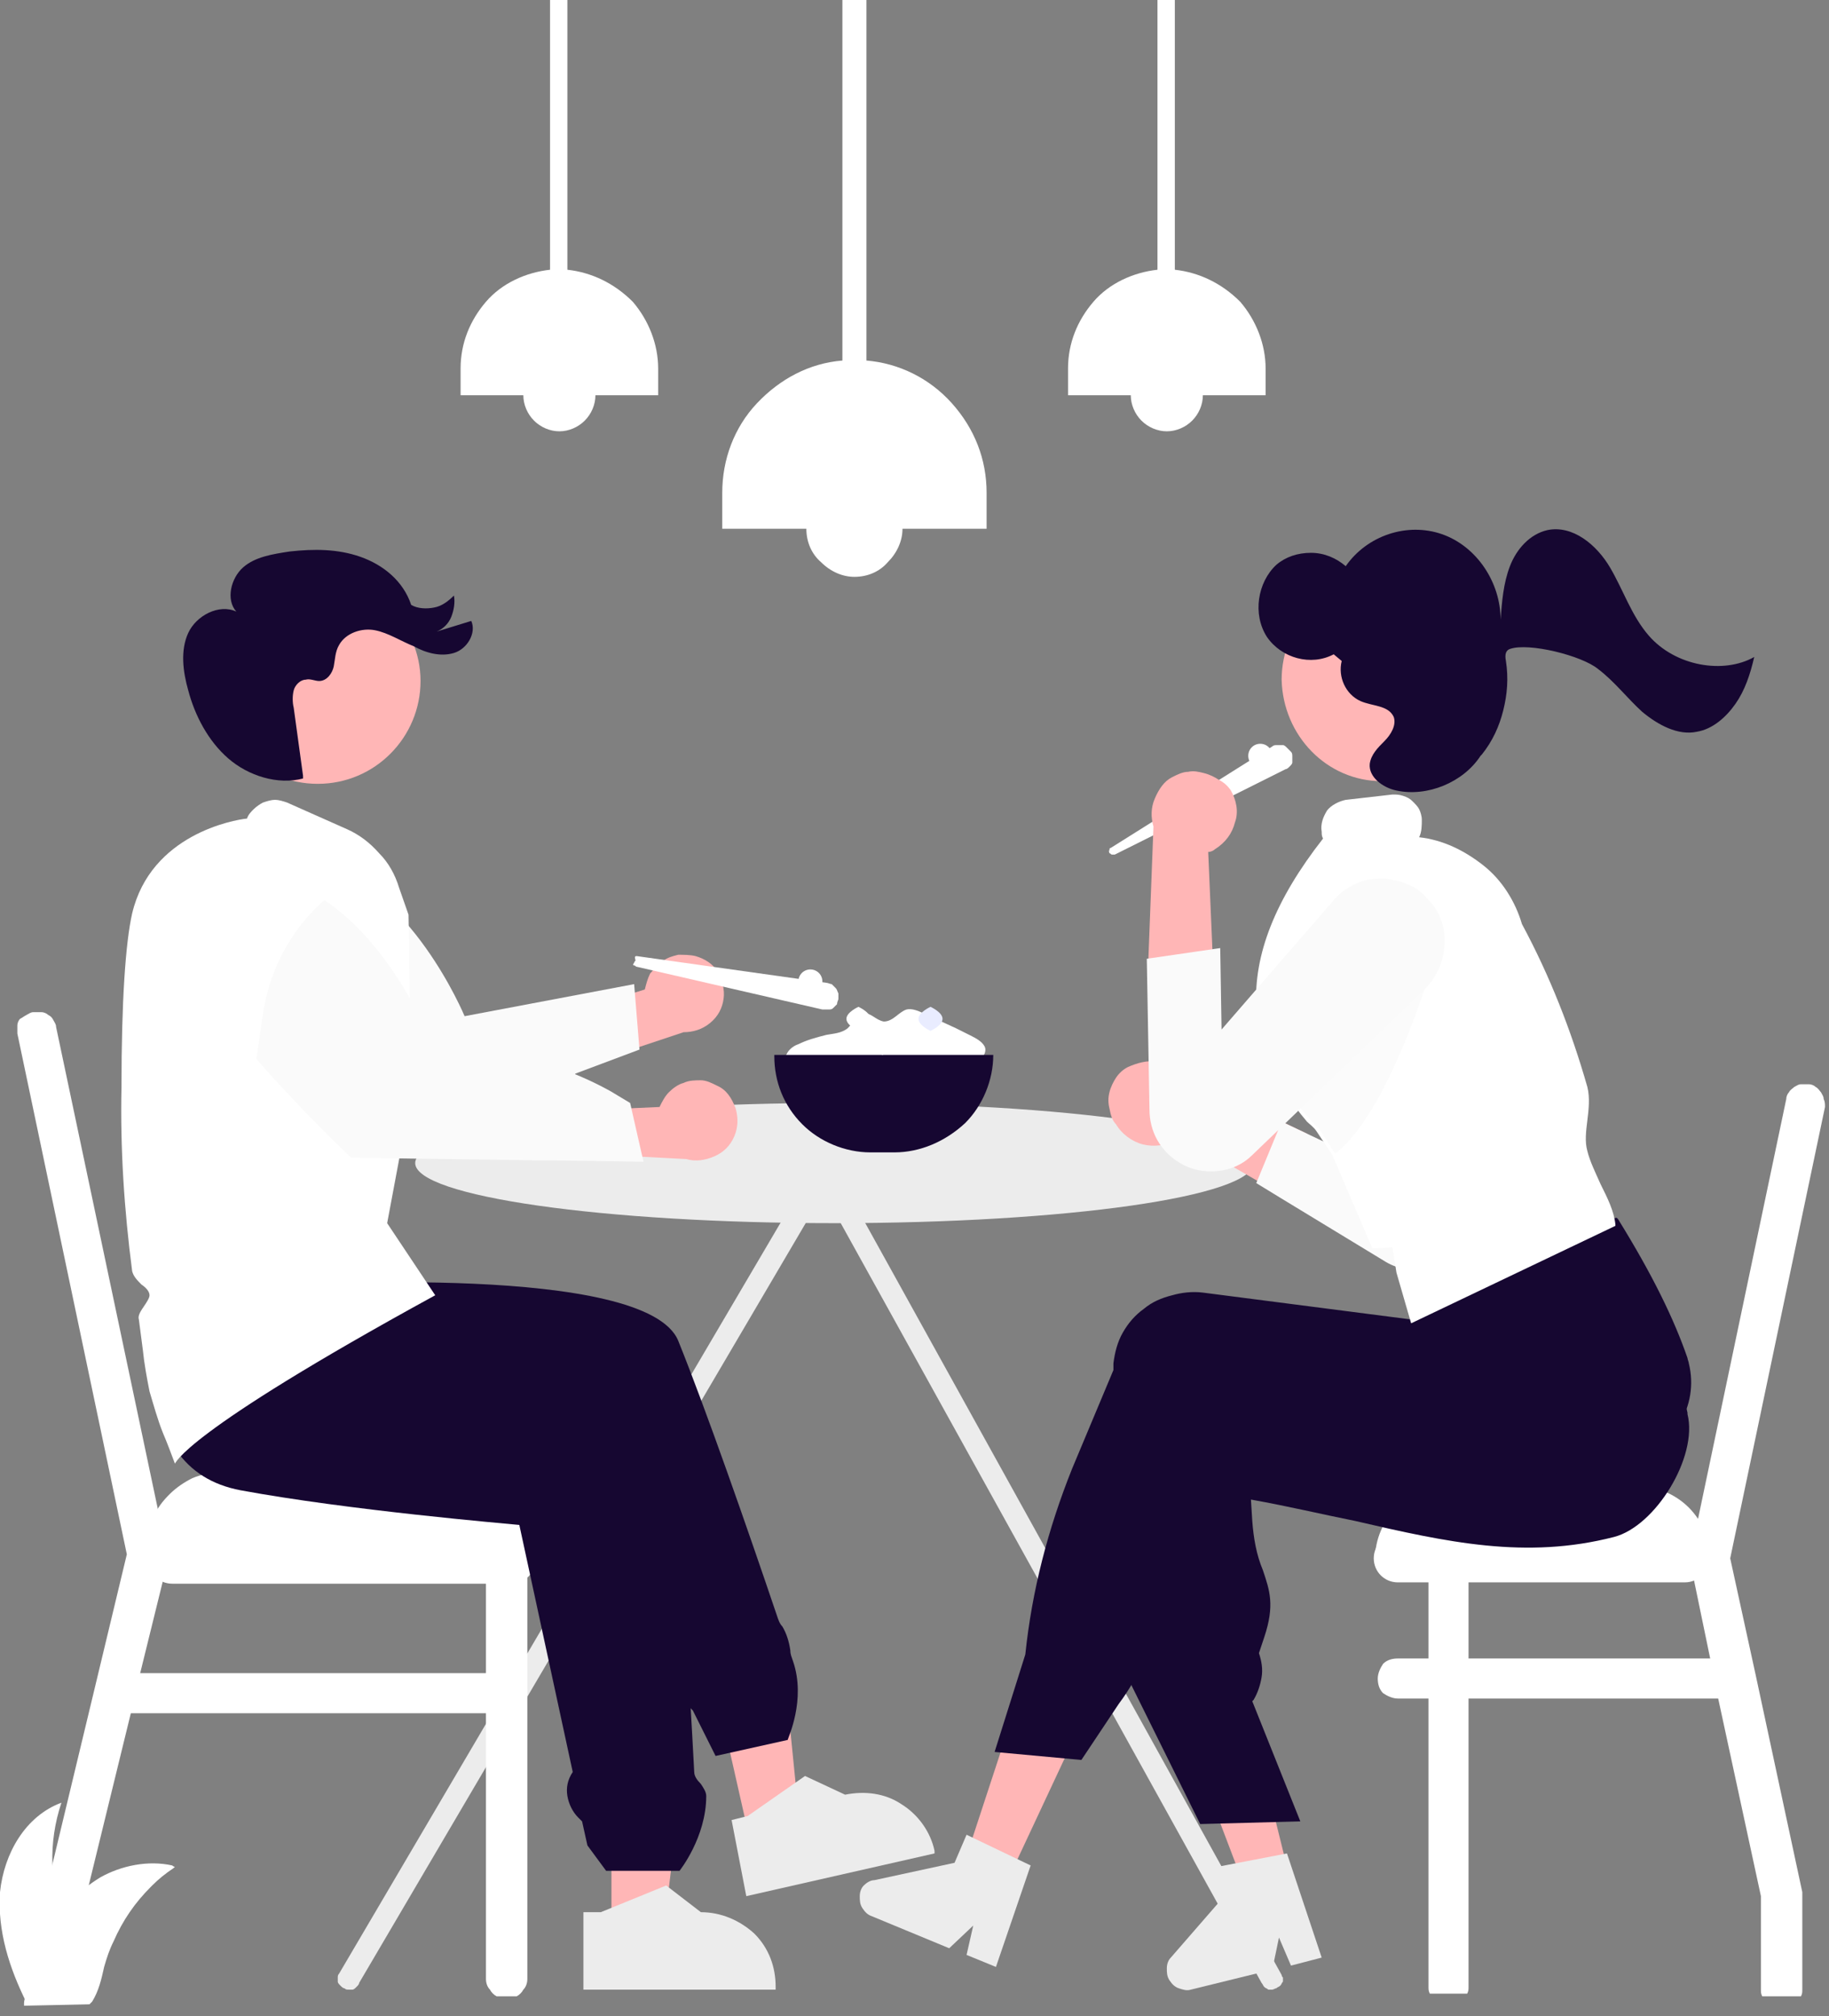 <?xml version="1.0" encoding="utf-8"?>
<!-- Generator: Adobe Illustrator 27.8.0, SVG Export Plug-In . SVG Version: 6.00 Build 0)  -->
<svg version="1.1" id="Layer_1" xmlns="http://www.w3.org/2000/svg" xmlns:xlink="http://www.w3.org/1999/xlink" x="0px" y="0px"
	 viewBox="0 0 137 151" style="enable-background:new 0 0 137 151;" xml:space="preserve">
<rect x="0" y="0" width="137" height="151" fill="#808080" stroke="none"/>
<style type="text/css">
	.st0{fill:#ECECEC;}
	.st1{fill:#FFB6B6;}
	.st2{fill:#160731;}
	.st3{fill:#FFFFFF;}
	.st4{fill:#FAFAFA;}
	.st5{opacity:0.2;fill:#ECECEC;enable-background:new    ;}
	.st6{fill:#E9ECFF;}
</style>
<path class="st0" d="M96,147.9L62.6,87.6c0-0.1-0.1-0.3-0.1-0.4c-0.1-0.1-0.2-0.2-0.3-0.3c-0.1-0.1-0.3-0.1-0.5-0.1c0,0,0,0,0,0
	c0,0,0,0,0,0c-0.2,0-0.5,0.1-0.6,0.2c-0.2,0.2-0.3,0.4-0.3,0.6l-35.4,60.2c-0.1,0.1-0.1,0.2-0.1,0.3c0,0.1,0,0.2,0,0.3
	c0,0.1,0.1,0.2,0.2,0.3c0.1,0.1,0.2,0.2,0.3,0.2c0.1,0.1,0.2,0.1,0.3,0.1c0.1,0,0.2,0,0.3,0c0.1,0,0.2-0.1,0.3-0.2
	c0.1-0.1,0.2-0.2,0.2-0.3l34.8-59.2l32.8,59.2c0.1,0.1,0.1,0.2,0.2,0.3c0.1,0.1,0.2,0.1,0.3,0.2c0.1,0,0.2,0,0.3,0
	c0.1,0,0.2-0.1,0.3-0.1c0.1-0.1,0.2-0.1,0.3-0.2c0.1-0.1,0.1-0.2,0.2-0.3c0-0.1,0-0.2,0-0.3C96.1,148.1,96,148,96,147.9z"/>
<path class="st1" d="M56.1,137.5l3.8-0.9l-1.5-15l-5.6,1.3L56.1,137.5z"/>
<path class="st2" d="M59,130.3l-5.4,1.2l-1.7-3.4l-0.1-0.1c-0.8-0.9-1.2-2.1-1.2-3.3l-4.5-11.8l-0.4-0.2c-0.3-0.1-0.5-0.3-0.7-0.6
	s-0.4-0.5-0.4-0.8c-0.1-0.3-0.1-0.6-0.1-0.9c0-0.3,0.2-0.6,0.3-0.9l-0.5-1.2l-13.3,0l0,0l-16.4-4.6l1.7-10.3l4.6,2.9
	c1.5-0.1,27.5-1.7,29.9,4.1c2.1,5.2,5.2,14.1,7.4,20.6c0.1,0.3,0.2,0.6,0.4,0.8c0.3,0.5,0.5,1.1,0.6,1.8c0,0.3,0.1,0.5,0.2,0.8
	C60.4,127.3,59,130.2,59,130.3L59,130.3z"/>
<path class="st0" d="M54.8,136.3L56,136l4.3-3l3,1.4h0c1.5-0.3,3-0.1,4.2,0.7c1.3,0.8,2.2,2.1,2.5,3.5l0,0.2l-14.1,3.2L54.8,136.3z"
	/>
<path class="st3" d="M0,141.7c0.3-2.9,1.9-5.7,4.6-6.7c-1,3-0.9,6.2,0.3,9.1c0.5,1.1,1.1,2.3,0.7,3.5c-0.2,0.7-0.8,1.3-1.5,1.6
	c-0.7,0.4-1.4,0.5-2.1,0.7L2,150C0.7,147.4-0.2,144.6,0,141.7z"/>
<path class="st3" d="M13.1,139.8c0,0-0.1,0.1-0.1,0.1c-0.6,0.4-1.1,0.8-1.6,1.3c0,0-0.1,0.1-0.1,0.1c-1.2,1.2-2.1,2.5-2.8,4.1
	c-0.3,0.6-0.5,1.2-0.7,1.9c-0.2,0.9-0.4,1.8-0.9,2.6c-0.1,0.1-0.1,0.1-0.2,0.2l-4.7,0.1c0,0,0,0,0,0l-0.2,0c0,0,0-0.1,0-0.1
	c0,0,0,0,0-0.1c0,0,0,0,0,0c0,0,0,0,0,0c0,0,0,0,0,0c0-0.2,0.1-0.4,0.1-0.6c0,0,0,0,0,0c0.3-1.5,0.8-2.9,1.5-4.3c0,0,0-0.1,0.1-0.1
	c0.3-0.6,0.7-1.2,1.1-1.7c0.2-0.3,0.5-0.6,0.7-0.9c0.6-0.7,1.4-1.3,2.2-1.8c1.6-0.9,3.6-1.3,5.4-0.9C13,139.8,13.1,139.8,13.1,139.8
	z"/>
<path class="st3" d="M95.5,135.1c-0.1,0.2-0.3,0.4-0.5,0.5c-0.2,0.1-0.4,0.2-0.7,0.2c-0.1,0-0.1,0.2,0,0.2c0.3,0,0.5-0.1,0.7-0.2
	c0.2-0.1,0.4-0.3,0.5-0.5c0,0,0,0,0-0.1c0,0,0,0,0-0.1C95.6,135.1,95.5,135.1,95.5,135.1C95.5,135.1,95.5,135.1,95.5,135.1
	L95.5,135.1z"/>
<path class="st3" d="M94.4,57.5c0.5,0,0.9-0.4,0.9-0.9s-0.4-0.9-0.9-0.9c-0.5,0-0.9,0.4-0.9,0.9S93.9,57.5,94.4,57.5z"/>
<path class="st3" d="M83.2,63.5l12.1-7.6c0.1-0.1,0.2-0.1,0.4-0.1c0.1,0,0.3,0,0.4,0c0.1,0,0.2,0.1,0.3,0.2c0.1,0.1,0.2,0.2,0.3,0.3
	c0.1,0.1,0.1,0.2,0.1,0.4c0,0.1,0,0.3,0,0.4c0,0.1-0.1,0.2-0.2,0.3c-0.1,0.1-0.2,0.2-0.3,0.2L83.5,64c-0.1,0-0.2,0-0.2,0
	c-0.1,0-0.1-0.1-0.2-0.1c0-0.1-0.1-0.2,0-0.2C83.1,63.6,83.1,63.5,83.2,63.5L83.2,63.5z"/>
<path class="st3" d="M58.9,79.8c-0.1-0.1-0.1-0.3-0.1-0.5c0-0.2,0.1-0.3,0.2-0.5c0.2-0.3,0.5-0.5,0.8-0.6c0.6-0.3,1.3-0.5,2.1-0.7
	c0.5-0.1,1.1-0.1,1.6-0.5c0.4-0.4,0.7-1,1.2-1.1c0.5-0.1,0.9,0.5,1.5,0.6c0.7,0,1.1-0.7,1.7-0.9c0.4-0.1,0.9,0.1,1.3,0.3l2.4,1.1
	l1.2,0.6c0.4,0.2,0.9,0.5,1,0.9c0.1,0.6-0.6,1.1-1.2,1.3C68.1,81.5,63.3,81.5,58.9,79.8"/>
<path class="st0" d="M62.5,91.6c17.4,0,31.4-2,31.4-4.5c0-2.5-14.1-4.5-31.4-4.5c-17.4,0-31.4,2-31.4,4.5
	C31.1,89.6,45.2,91.6,62.5,91.6z"/>
<path class="st3" d="M126.2,114.9h-21.5c-1,0-1.8,0.8-1.8,1.8c0,1,0.8,1.8,1.8,1.8h21.5c1,0,1.8-0.8,1.8-1.8
	C128,115.7,127.2,114.9,126.2,114.9z"/>
<path class="st3" d="M136.7,82.9l-7.1,33.8l1.9,8.7l3.5,16.3v7.3c0,0,0,0,0,0c0,0.2,0,0.3-0.1,0.5H132c-0.1-0.2-0.1-0.3-0.1-0.5
	c0,0,0,0,0,0v-7l-3.2-14.8l-0.6-3l-1.2-5.8l-0.4-1.7v0l0.4-1.7l0.3-1.3l6.6-31.4c0-0.2,0.1-0.4,0.2-0.5c0.1-0.2,0.3-0.3,0.4-0.4
	c0.2-0.1,0.3-0.2,0.5-0.2c0.2,0,0.4,0,0.6,0c0.2,0,0.4,0.1,0.5,0.2c0.2,0.1,0.3,0.3,0.4,0.4c0.1,0.2,0.2,0.3,0.2,0.5
	C136.7,82.5,136.7,82.7,136.7,82.9L136.7,82.9z"/>
<path class="st3" d="M110,116.5v32.3c0,0,0,0,0,0c0,0.2,0,0.3-0.1,0.5h-2.8c-0.1-0.2-0.1-0.3-0.1-0.5c0,0,0,0,0,0v-32.3
	c0-0.4,0.2-0.8,0.4-1.1c0.3-0.3,0.7-0.4,1.1-0.4c0.4,0,0.8,0.2,1.1,0.4C109.8,115.7,110,116.1,110,116.5z"/>
<path class="st3" d="M108.3,111.3h14.4c1.4,0,2.8,0.6,3.8,1.6c1,1,1.6,2.4,1.6,3.8h-25.1c0-1.4,0.6-2.8,1.6-3.8
	C105.5,111.9,106.9,111.3,108.3,111.3z"/>
<path class="st3" d="M129.8,127.2h-25.1c-0.4,0-0.8-0.2-1.1-0.4c-0.3-0.3-0.4-0.7-0.4-1.1c0-0.4,0.2-0.8,0.4-1.1
	c0.3-0.3,0.7-0.4,1.1-0.4h25.1c0.4,0,0.8,0.2,1.1,0.4c0.3,0.3,0.4,0.7,0.4,1.1c0,0.4-0.2,0.8-0.4,1.1
	C130.6,127,130.2,127.2,129.8,127.2z"/>
<path class="st3" d="M12.9,118.6h25.4c1,0,1.8-0.8,1.8-1.8v-0.5c0-1-0.8-1.8-1.8-1.8H12.9c-1,0-1.8,0.8-1.8,1.8v0.5
	C11.1,117.8,11.9,118.6,12.9,118.6z"/>
<path class="st3" d="M12.7,116.5l-0.5,1.9l-1.7,6.9l-0.7,3l-3.4,13.9v6c0,0.3-0.1,0.6-0.3,0.8c-0.1,0.2-0.3,0.4-0.5,0.5H4.2
	c-0.2-0.1-0.4-0.3-0.5-0.5c-0.2-0.2-0.3-0.5-0.3-0.8v-6.4l3.7-15.4l2.4-10l-8.2-39c0-0.2,0-0.4,0-0.6c0-0.2,0.1-0.4,0.2-0.5
	C1.7,76.2,1.8,76.1,2,76c0.2-0.1,0.3-0.2,0.5-0.2c0.2,0,0.4,0,0.6,0c0.2,0,0.4,0.1,0.5,0.2c0.2,0.1,0.3,0.2,0.4,0.4
	c0.1,0.2,0.2,0.3,0.2,0.5l7.6,36l0.3,1.7L12.7,116.5L12.7,116.5z"/>
<path class="st3" d="M39.5,116.5v31.7c0,0.3-0.1,0.6-0.3,0.8c-0.1,0.2-0.3,0.4-0.5,0.5h-1.5c-0.2-0.1-0.4-0.3-0.5-0.5
	c-0.2-0.2-0.3-0.5-0.3-0.8v-31.7c0-0.4,0.2-0.8,0.4-1.1s0.7-0.4,1.1-0.4c0.4,0,0.8,0.2,1.1,0.4C39.3,115.7,39.5,116.1,39.5,116.5z"
	/>
<path class="st3" d="M40.1,116.5H11.1v-0.8c0-0.7,0.1-1.4,0.4-2.1c0.3-0.7,0.7-1.2,1.2-1.7c0.5-0.5,1.1-0.9,1.7-1.2
	c0.7-0.3,1.4-0.4,2.1-0.4h18.2c1.4,0,2.8,0.6,3.8,1.6c1,1,1.6,2.4,1.6,3.8V116.5L40.1,116.5z"/>
<path class="st3" d="M38,128.3H9.1c-0.4,0-0.8-0.2-1.1-0.4c-0.3-0.3-0.4-0.7-0.4-1.1c0-0.4,0.2-0.8,0.4-1.1c0.3-0.3,0.7-0.4,1.1-0.4
	H38c0.4,0,0.8,0.2,1.1,0.4c0.3,0.3,0.4,0.7,0.4,1.1c0,0.4-0.2,0.8-0.4,1.1C38.8,128.2,38.4,128.3,38,128.3z"/>
<path class="st1" d="M75.2,141.4l-3.1-1.5l4.3-13.1l4.6,2.2L75.2,141.4z"/>
<path class="st1" d="M96.5,140.2l-3.4,0.8l-4.9-12.9l5-1.2L96.5,140.2z"/>
<path class="st1" d="M83.6,84.2c0.4,0.7,1.2,1.3,2,1.5c0.8,0.2,1.7,0.1,2.4-0.3c0.1-0.1,0.3-0.2,0.4-0.3l9.9,5.7l-0.4-5.9l-9.4-4.5
	c-0.5-0.5-1.2-0.8-1.9-0.9c-0.7-0.1-1.4,0.1-2.1,0.4c-0.4,0.2-0.7,0.5-0.9,0.8c-0.2,0.3-0.4,0.7-0.5,1.1c-0.1,0.4-0.1,0.8,0,1.2
	C83.2,83.5,83.3,83.9,83.6,84.2z"/>
<path class="st4" d="M94.1,88.6l1.8,1.1l7.9,4.8c0.5,0.3,1.1,0.5,1.7,0.6c0.6,0.1,1.2,0.1,1.8-0.1c0.6-0.1,1.2-0.4,1.7-0.7
	c0.5-0.4,0.9-0.8,1.2-1.3c0.6-1,0.8-2.1,0.6-3.2l-3.5-17.5c-0.1-0.7-0.4-1.3-0.8-1.9c-0.4-0.6-0.9-1-1.5-1.4c-0.6-0.4-1.3-0.6-2-0.6
	c-0.7-0.1-1.4,0-2.1,0.3c-1.1,0.4-2,1.2-2.6,2.2c-0.5,1-0.7,2.3-0.3,3.4l3.7,12.4L96,84L94.1,88.6z"/>
<path class="st2" d="M89.9,136.6l-5.4-10.9l0,0l0.5-19.9c0-0.2,0-0.4,0-0.5c0.1-0.8,0.3-1.6,0.7-2.3c0.4-0.7,0.9-1.3,1.6-1.8
	c0.6-0.5,1.3-0.8,2.1-1c0.7-0.2,1.5-0.3,2.3-0.2l15.5,2l0.5-2.2l0.1,0l14.8-5.4l0.1,0.1c1.9,3.2,3.3,9.5,3.7,11.3l0,0
	c0,0,0,0.1,0,0.1c0.8,3.2-2.4,8.4-5.5,9.2c-6.6,1.7-12.5,0.4-19.4-1.2c-2.5-0.5-5-1.1-7.8-1.6l0.1,1.6c0.1,1.3,0.3,2.5,0.8,3.7
	c0.5,1.5,0.9,2.6,0.1,5l-0.4,1.2c0.2,0.6,0.3,1.2,0.2,1.8c-0.1,0.6-0.3,1.2-0.6,1.7l-0.1,0.1l3.6,9L89.9,136.6z"/>
<path class="st2" d="M81,131.8l-6.5-0.6l2.3-7.3c0.5-4.8,1.7-9.4,3.5-13.9l3.1-7.4c0-0.2,0-0.3,0-0.5c0.1-0.8,0.3-1.6,0.7-2.3
	c0.4-0.7,0.9-1.3,1.6-1.8c0.6-0.5,1.3-0.8,2.1-1c0.7-0.2,1.5-0.3,2.3-0.2l15.5,2l0.7-5.6l14.8-2l0.1,0.1c2.6,4.2,4.2,7.5,5.2,10.4
	c0,0.1,0.1,0.3,0.1,0.4c0.8,3.2-1.2,6.4-4.3,7.2c-8,2-17.5,2-30.1-0.2L86,123.7c-0.6,1.4-1.3,2.7-2.2,3.9L81,131.8z"/>
<path class="st1" d="M103.5,58.5c4.1,0,7.5-3.4,7.5-7.6c0-4.2-3.3-7.6-7.5-7.6c-4.1,0-7.5,3.4-7.5,7.6
	C96.1,55.1,99.4,58.5,103.5,58.5z"/>
<path class="st3" d="M105.7,99.1l-1.1-3.8l-0.3-1.9l-1.5,0.1l-3-7l-1.2-1.8c-0.2-0.3-0.5-0.5-0.7-0.7c-1.2-1.4-2.2-3-2.9-4.7
	c-0.5-1.2-0.8-2.5-0.9-3.9c-0.2-3.9,1.4-8,5-12.6c-0.1-0.2-0.1-0.3-0.1-0.5c-0.1-0.6,0.1-1.1,0.4-1.6c0.3-0.4,0.9-0.7,1.4-0.8
	l3.5-0.4c0.3,0,0.5,0,0.8,0.1c0.3,0.1,0.5,0.2,0.7,0.4c0.2,0.2,0.4,0.4,0.5,0.6c0.1,0.2,0.2,0.5,0.2,0.8c0,0.4,0,0.9-0.2,1.3
	c1.8,0.2,3.4,1,4.8,2.1c1.4,1.1,2.4,2.7,2.9,4.4c2.1,3.9,3.7,8,4.9,12.2c0.2,0.8,0.1,1.7,0,2.5c-0.1,0.8-0.2,1.6,0,2.3
	c0.2,0.8,0.6,1.6,1,2.5c0.5,1,1,2,1.1,3l0,0.1L105.7,99.1z"/>
<path class="st5" d="M95.2,79.2c0.7,1.7,1.7,3.3,2.9,4.6c0.2,0.2,0.4,0.5,0.7,0.7l1.2,1.9c4.4-3.3,7.9-16.1,7.9-16.1l-4.9-1
	L95.2,79.2z"/>
<path class="st1" d="M92.2,59.2c0.4,0.7,0.6,1.6,0.3,2.4c-0.2,0.8-0.7,1.5-1.5,2c-0.1,0.1-0.3,0.2-0.5,0.2L91,75.4l-5-3.1l0.4-10.4
	c-0.2-0.7-0.2-1.4,0.1-2.1c0.3-0.7,0.7-1.3,1.3-1.6c0.4-0.2,0.8-0.4,1.2-0.4c0.4-0.1,0.8,0,1.2,0.1c0.4,0.1,0.8,0.3,1.1,0.5
	C91.7,58.6,92,58.9,92.2,59.2z"/>
<path class="st4" d="M91.4,71l-5.5,0.8l0.2,11.3c0,0.8,0.2,1.6,0.6,2.3c0.4,0.7,1,1.3,1.7,1.7c0.8,0.5,1.8,0.7,2.8,0.6
	c1-0.1,1.9-0.5,2.6-1.2l12.9-12.4c0.9-0.9,1.4-2,1.5-3.3c0.1-1.2-0.3-2.5-1.2-3.4c-0.4-0.5-0.9-0.9-1.4-1.1
	c-0.6-0.3-1.2-0.4-1.8-0.5c-0.6,0-1.2,0-1.8,0.2c-0.6,0.2-1.1,0.5-1.6,0.9c-0.1,0.1-0.2,0.2-0.4,0.4l-8.5,9.8L91.4,71z"/>
<path class="st1" d="M45.8,144.7h3.9l1.8-14.9h-5.7L45.8,144.7z"/>
<path class="st1" d="M23.8,58.7c4.3,0,7.7-3.5,7.7-7.7s-3.5-7.7-7.7-7.7s-7.7,3.5-7.7,7.7S19.5,58.7,23.8,58.7z"/>
<path class="st2" d="M50.9,140.1h-5.5l-1.4-1.9l-0.4-1.8l-0.3-0.3c-0.4-0.4-0.7-1-0.8-1.6c-0.1-0.6,0-1.2,0.4-1.8l-4-18.5
	c-1-0.1-12.8-1.1-20.9-2.6c-2.1-0.4-3.7-1.4-4.8-3c-2.8-4-1.6-10.5-1.6-10.6l0-0.1l0.1,0l19.1-2.1l0,0c0.6,0.3,15.5,7.4,18,9.8
	c1.1,1.1,3.5,7.6,4.1,14.6c0.1,1.2-0.3,2.5-0.6,3.7c-0.3,1.1-0.7,2.3-0.6,3.4c0.1,1.7,0.2,3.5,0.3,5.4c0,0.3,0.2,0.6,0.5,0.9
	c0.2,0.3,0.4,0.6,0.4,0.9C52.9,137.6,50.9,140.1,50.9,140.1L50.9,140.1z"/>
<path class="st1" d="M52.1,71.6c-0.4-0.1-0.9-0.1-1.3-0.1c-0.4,0.1-0.8,0.2-1.2,0.5c-0.4,0.2-0.6,0.6-0.9,0.9
	c-0.2,0.4-0.3,0.8-0.4,1.2l-6.4,2l0.3,4.2l9-3c0.7,0,1.4-0.2,2-0.7c0.6-0.5,0.9-1.1,1-1.8c0.1-0.7-0.1-1.4-0.5-2.1
	C53.4,72.2,52.8,71.8,52.1,71.6L52.1,71.6z"/>
<path class="st4" d="M47.9,78.6l-4.8,1.8L43,80.6c-0.3,0.6-0.8,1-1.4,1.2c-0.6,0.2-1.3,0.1-1.8-0.2L29,85.7c0,0-4.8-4.8-8.2-9.1
	l1.2-7.2c0.3-1.7,0.8-3.3,1.7-4.7c7,1.5,11.1,11.4,11.1,11.4l12.7-2.4L47.9,78.6z"/>
<path class="st2" d="M22.7,58.3c-1.9,0.5-4.1-0.2-5.6-1.5c-1.5-1.3-2.5-3.2-3-5.1c-0.4-1.4-0.6-3,0-4.3c0.6-1.3,2.3-2.2,3.6-1.6
	c-0.8-0.9-0.4-2.5,0.5-3.3c0.9-0.8,2.2-1,3.5-1.2c1.8-0.2,3.6-0.2,5.3,0.4c1.7,0.6,3.2,1.8,3.8,3.6c0.5,0.3,1.2,0.3,1.7,0.2
	c0.6-0.1,1.1-0.5,1.5-0.9c0.1,0.5,0,1.1-0.2,1.6c-0.2,0.5-0.6,0.9-1.1,1.1l2.6-0.8c0.4,0.9-0.3,2.1-1.3,2.4c-1,0.3-2.1,0-3-0.5
	c-1-0.4-1.9-1-2.9-1.2c-1-0.2-2.2,0.2-2.7,1.1c-0.3,0.5-0.3,1.1-0.4,1.6c-0.1,0.5-0.5,1.1-1.1,1.1c-0.3,0-0.7-0.2-1-0.1
	c-0.4,0-0.8,0.4-0.9,0.8c-0.1,0.4-0.1,0.9,0,1.3l0.7,5.1"/>
<path class="st3" d="M13.1,109.6C13.1,109.6,13.1,109.6,13.1,109.6L13.1,109.6L13.1,109.6c-0.3-0.8-0.6-1.6-0.9-2.3
	c-0.4-1-0.7-2.1-1-3.1c-0.2-1-0.4-2.1-0.5-3.1c-0.1-0.8-0.2-1.5-0.3-2.3c-0.1-0.3,0.2-0.7,0.4-1c0.2-0.3,0.4-0.6,0.4-0.8
	c0-0.3-0.3-0.6-0.6-0.8c-0.3-0.3-0.6-0.6-0.7-1C9.3,90.6,9,86,9.1,81.4C9.1,75,9.4,70.6,9.9,68.4c1.4-5.9,7.6-7,8.6-7.1
	c0.1-0.3,0.3-0.5,0.5-0.7s0.5-0.4,0.7-0.5c0.3-0.1,0.6-0.2,0.9-0.2c0.3,0,0.6,0.1,0.9,0.2l4.5,2c0.9,0.4,1.7,1,2.4,1.8
	c0.7,0.7,1.2,1.6,1.5,2.6l0.7,2L30.8,82L29,91.6l3.6,5.4C13.4,107.5,13.2,109.6,13.1,109.6z"/>
<path class="st0" d="M43.7,143.2h1.3l4.9-2l2.6,2h0c1.5,0,2.9,0.6,4,1.6c1.1,1.1,1.6,2.5,1.6,4v0.2H43.7L43.7,143.2z"/>
<path class="st1" d="M53.7,81.3c-0.4-0.2-0.8-0.4-1.2-0.4s-0.9,0-1.3,0.2c-0.4,0.1-0.8,0.4-1.1,0.7c-0.3,0.3-0.5,0.7-0.7,1.1
	l-6.7,0.3l-0.9,3.1l9.6,0.5c0.7,0.2,1.4,0.1,2.1-0.2c0.7-0.3,1.2-0.8,1.5-1.5s0.3-1.4,0.1-2.1C54.8,82.2,54.4,81.6,53.7,81.3z"/>
<path class="st4" d="M48.2,87l-6.9-0.1l-0.9,0l-14.1-0.2c0,0-3.8-3.6-7.1-7.4l0.5-3.4c0.5-3.3,2.1-6.3,4.6-8.5
	c4.8,3.2,7.5,9.5,7.5,9.5l4.6,2.1c3.3,0.1,6.4,1.1,9.3,2.7l1.5,0.9L48.2,87z"/>
<path class="st0" d="M99,146.6l-2.3,0.6l-0.9-2.1l-0.5,2.4l-6.1,1.5c-0.3,0.1-0.6,0-0.9-0.1c-0.3-0.1-0.5-0.3-0.7-0.6
	c-0.2-0.3-0.2-0.6-0.2-0.9c0-0.3,0.1-0.6,0.3-0.8l4-4.6l-0.5-2.2l5.2-1L99,146.6z"/>
<path class="st0" d="M74.6,147.3l-2.2-0.9l0.5-2.2l-1.8,1.7l-5.8-2.4c-0.3-0.1-0.5-0.3-0.7-0.6c-0.2-0.3-0.2-0.6-0.2-0.9
	c0-0.3,0.1-0.6,0.3-0.8c0.2-0.2,0.5-0.4,0.8-0.4l6-1.3l0.9-2.1l4.8,2.3L74.6,147.3z"/>
<path class="st2" d="M67,86.3h-1.8c-1.9,0-3.8-0.8-5.1-2.1c-1.4-1.4-2.1-3.2-2.1-5.1v-0.1h16.4V79c0,1.9-0.8,3.8-2.1,5.1
	C70.8,85.5,68.9,86.3,67,86.3z"/>
<path class="st3" d="M65.2,76.3c0,0.5-0.9,0.9-0.9,0.9s-0.9-0.4-0.9-0.9c0-0.5,0.9-0.9,0.9-0.9S65.2,75.8,65.2,76.3z"/>
<path class="st6" d="M70.6,76.3c0,0.5-0.9,0.9-0.9,0.9s-0.9-0.4-0.9-0.9c0-0.5,0.9-0.9,0.9-0.9S70.6,75.8,70.6,76.3z"/>
<path class="st3" d="M67,78.1c0,0.5-0.9,0.9-0.9,0.9s-0.9-0.4-0.9-0.9c0-0.5,0.9-0.9,0.9-0.9S67,77.6,67,78.1z"/>
<path class="st3" d="M60.7,74.4c0.5,0,0.9-0.4,0.9-0.9c0-0.5-0.4-0.9-0.9-0.9s-0.9,0.4-0.9,0.9C59.8,74,60.2,74.4,60.7,74.4z"/>
<path class="st3" d="M47.7,71.6l14.2,2c0.1,0,0.3,0.1,0.4,0.1c0.1,0.1,0.2,0.2,0.3,0.3c0.1,0.1,0.1,0.2,0.2,0.4c0,0.1,0,0.3,0,0.4
	c0,0.1-0.1,0.2-0.1,0.4c-0.1,0.1-0.2,0.2-0.3,0.3c-0.1,0.1-0.2,0.1-0.4,0.1c-0.1,0-0.3,0-0.4,0l-13.9-3.2c-0.1,0-0.1-0.1-0.2-0.1
	s-0.1-0.1,0-0.2c0-0.1,0.1-0.1,0.1-0.2C47.5,71.6,47.6,71.6,47.7,71.6z"/>
<path class="st3" d="M64.9,27V0h-1.8v27c-2.5,0.2-4.7,1.4-6.4,3.2c-1.7,1.8-2.6,4.2-2.6,6.7v2.7h6.3c0,1,0.4,1.9,1.1,2.5
	c0.7,0.7,1.6,1.1,2.5,1.1c1,0,1.9-0.4,2.5-1.1c0.7-0.7,1.1-1.6,1.1-2.5h6.3v-2.7c0-2.5-0.9-4.8-2.6-6.7C69.6,28.3,67.3,27.2,64.9,27
	z"/>
<path class="st3" d="M88,20.2V0h-1.3v20.2c-1.8,0.2-3.6,1-4.8,2.4c-1.2,1.4-1.9,3.1-1.9,5v2h4.7c0,0.7,0.3,1.4,0.8,1.9
	c0.5,0.5,1.2,0.8,1.9,0.8s1.4-0.3,1.9-0.8c0.5-0.5,0.8-1.2,0.8-1.9h4.7v-2c0-1.8-0.7-3.6-1.9-5C91.5,21.2,89.8,20.4,88,20.2z"/>
<path class="st3" d="M42.5,20.2V0h-1.3v20.2c-1.8,0.2-3.6,1-4.8,2.4c-1.2,1.4-1.9,3.1-1.9,5v2h4.7c0,0.7,0.3,1.4,0.8,1.9
	s1.2,0.8,1.9,0.8c0.7,0,1.4-0.3,1.9-0.8s0.8-1.2,0.8-1.9h4.7v-2c0-1.8-0.7-3.6-1.9-5C46,21.2,44.3,20.4,42.5,20.2z"/>
<path class="st2" d="M123.5,47.6c-1.3-1.5-1.9-3.4-2.9-5.1c-1-1.7-2.8-3.2-4.7-2.8c-1.3,0.3-2.3,1.4-2.8,2.7c-0.5,1.3-0.6,2.7-0.7,4
	c0-2.8-1.8-5.5-4.4-6.4c-2.6-0.9-5.6,0.1-7.2,2.4c-0.7-0.6-1.6-1-2.6-1c-1,0-1.9,0.3-2.6,0.9c-1.4,1.3-1.8,3.7-0.7,5.4
	c1.1,1.6,3.3,2.2,5,1.3l0.6,0.5c-0.3,1.2,0.3,2.5,1.4,3c0.9,0.4,2.1,0.3,2.5,1.2c0.2,0.6-0.2,1.3-0.7,1.8s-1,1-1.1,1.7
	c-0.1,1,1,1.8,2,2c2.3,0.5,5-0.6,6.3-2.6c0,0,0.1-0.1,0.1-0.1c0.8-1,1.3-2.1,1.6-3.3c0.3-1.2,0.4-2.4,0.2-3.7
	c-0.1-0.5,0-0.8,0.3-0.9c1.4-0.5,5.4,0.5,6.6,1.5c1.2,0.9,2.2,2.2,3.3,3.2c1.2,1,2.7,1.8,4.1,1.5c1.2-0.2,2.2-1.1,2.9-2.1
	c0.7-1,1.1-2.2,1.4-3.5C129.1,50.5,125.5,49.9,123.5,47.6z"/>
</svg>
